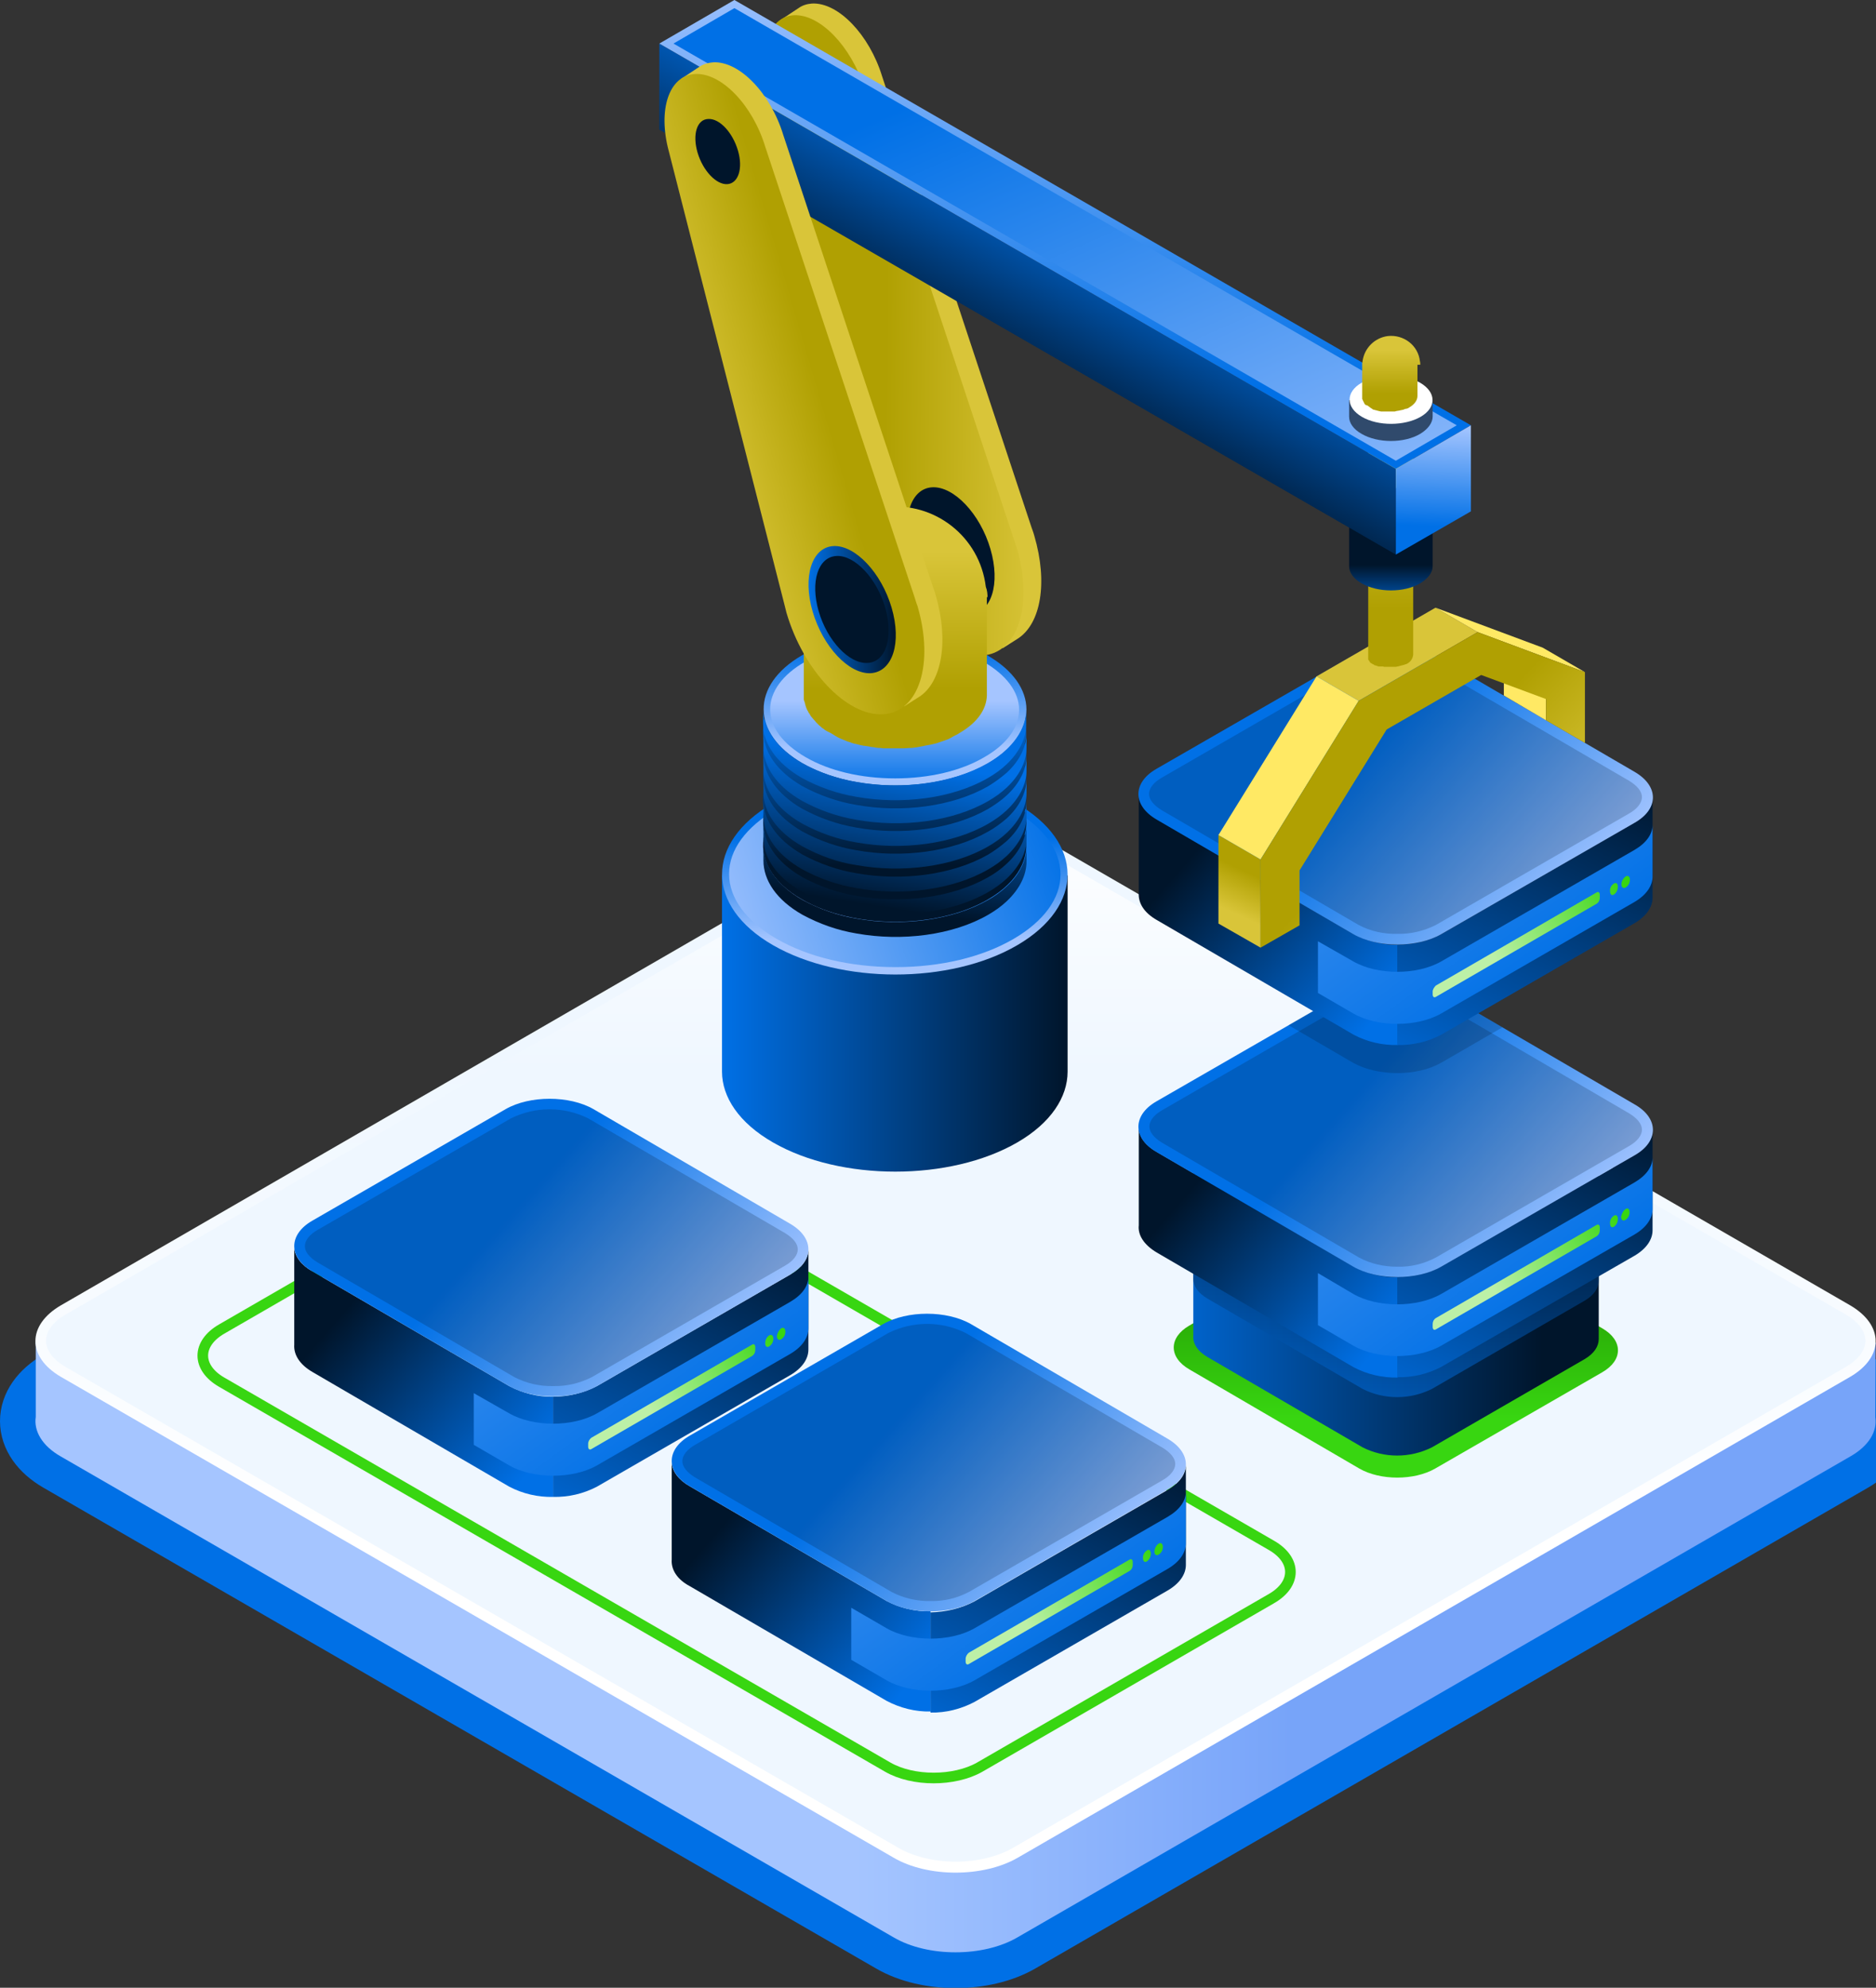 <?xml version="1.0" encoding="utf-8"?>
<!-- Generator: Adobe Illustrator 25.0.1, SVG Export Plug-In . SVG Version: 6.00 Build 0)  -->
<svg version="1.1" id="Layer_1" xmlns="http://www.w3.org/2000/svg" xmlns:xlink="http://www.w3.org/1999/xlink" x="0px" y="0px"
	 viewBox="0 0 529.8 561.3" style="enable-background:new 0 0 529.8 561.3;" xml:space="preserve">
<rect x="0" y="0" width="529.8" height="561.3" fill="#333333" stroke="none"/>
<style type="text/css">
	.st0{fill:url(#SVGID_1_);stroke:#0070E6;stroke-width:20;stroke-miterlimit:10;}
	.st1{fill:url(#SVGID_2_);}
	.st2{fill:url(#SVGID_3_);}
	.st3{fill:url(#SVGID_4_);}
	.st4{fill:none;stroke:#38D611;stroke-width:3;stroke-linecap:round;stroke-linejoin:round;}
	.st5{fill:url(#SVGID_5_);}
	.st6{fill:url(#SVGID_6_);}
	.st7{opacity:0.6;fill:url(#SVGID_7_);enable-background:new    ;}
	.st8{fill:url(#SVGID_8_);}
	.st9{fill:url(#SVGID_9_);}
	.st10{fill:url(#SVGID_10_);}
	.st11{opacity:0.2;fill:#00152B;enable-background:new    ;}
	.st12{fill:url(#SVGID_11_);}
	.st13{fill:url(#SVGID_12_);}
	.st14{fill:url(#SVGID_13_);}
	.st15{fill:url(#SVGID_14_);}
	.st16{fill:url(#SVGID_15_);}
	.st17{fill:url(#SVGID_16_);}
	.st18{fill:url(#SVGID_17_);}
	.st19{fill:url(#SVGID_18_);}
	.st20{fill:url(#SVGID_19_);}
	.st21{fill:url(#SVGID_20_);}
	.st22{fill:url(#SVGID_21_);}
	.st23{fill:#FFE964;}
	.st24{fill:#D9C539;}
	.st25{fill:url(#SVGID_22_);}
	.st26{fill:url(#SVGID_23_);}
	.st27{fill:url(#SVGID_24_);}
	.st28{fill:url(#SVGID_25_);}
	.st29{fill:url(#SVGID_26_);}
	.st30{fill:url(#SVGID_27_);}
	.st31{fill:#00152B;}
	.st32{fill:url(#SVGID_28_);}
	.st33{fill:url(#SVGID_29_);}
	.st34{fill:url(#SVGID_30_);}
	.st35{fill:url(#SVGID_31_);}
	.st36{fill:url(#SVGID_32_);}
	.st37{fill:url(#SVGID_33_);}
	.st38{fill:url(#SVGID_34_);}
	.st39{fill:url(#SVGID_35_);}
	.st40{fill:url(#SVGID_36_);}
	.st41{fill:url(#SVGID_37_);}
	.st42{fill:url(#SVGID_38_);}
	.st43{fill:url(#SVGID_39_);}
	.st44{fill:url(#SVGID_40_);}
	.st45{fill:url(#SVGID_41_);}
	.st46{fill:url(#SVGID_42_);}
	.st47{fill:url(#SVGID_43_);}
	.st48{fill:url(#SVGID_44_);}
	.st49{fill:url(#SVGID_45_);}
	.st50{fill:url(#SVGID_46_);}
	.st51{fill:#304A6C;}
	.st52{fill:#FFFFFF;}
	.st53{fill:url(#SVGID_47_);}
	.st54{fill:url(#SVGID_48_);}
	.st55{fill:url(#SVGID_49_);}
	.st56{fill:url(#SVGID_50_);}
	.st57{fill:url(#SVGID_51_);}
	.st58{fill:url(#SVGID_52_);}
	.st59{fill:url(#SVGID_53_);}
	.st60{fill:url(#SVGID_54_);}
	.st61{fill:url(#SVGID_55_);}
	.st62{fill:url(#SVGID_56_);}
	.st63{fill:url(#SVGID_57_);}
	.st64{fill:url(#SVGID_58_);}
	.st65{fill:url(#SVGID_59_);}
	.st66{fill:url(#SVGID_60_);}
	.st67{fill:url(#SVGID_61_);}
</style>
<g>
	<g id="Layer_1_1_">
		
			<linearGradient id="SVGID_1_" gradientUnits="userSpaceOnUse" x1="2809.686" y1="-434.56" x2="2809.686" y2="-568.74" gradientTransform="matrix(1 0 0 -1 -2539.78 -114.33)">
			<stop  offset="0" style="stop-color:#EFF7FF"/>
			<stop  offset="1" style="stop-color:#FFFFFF"/>
		</linearGradient>
		<path class="st0" d="M287.3,255.4c-9.6-5.5-25.3-5.5-35,0L17.2,391.2c-9.6,5.6-9.6,14.6,0,20.2l235.2,135.8c9.6,5.6,25.3,5.6,35,0
			l235.2-135.8c9.6-5.6,9.6-14.6,0-20.2L287.3,255.4z"/>
		
			<linearGradient id="SVGID_2_" gradientUnits="userSpaceOnUse" x1="2781.02" y1="-523.055" x2="2904.62" y2="-523.055" gradientTransform="matrix(1 0 0 -1 -2539.78 -114.33)">
			<stop  offset="0" style="stop-color:#A5C5FF"/>
			<stop  offset="1" style="stop-color:#77A4F9"/>
		</linearGradient>
		<path class="st1" d="M529.6,400.2L529.6,400.2l0.1-21.1h-54L287.3,270.3c-9.6-5.5-25.3-5.5-34.9,0L64,379H10.1v21.1
			c-0.6,4,1.8,8.2,7.1,11.2l235.2,135.8c9.6,5.6,25.3,5.6,34.9,0l235.2-135.8C527.8,408.3,530.2,404.2,529.6,400.2z"/>
		
			<linearGradient id="SVGID_3_" gradientUnits="userSpaceOnUse" x1="2809.656" y1="-411.91" x2="2809.656" y2="-546.08" gradientTransform="matrix(1 0 0 -1 -2539.78 -114.33)">
			<stop  offset="0" style="stop-color:#EFF7FF"/>
			<stop  offset="1" style="stop-color:#FFFFFF"/>
		</linearGradient>
		<path class="st2" d="M287.3,232.7c-9.6-5.5-25.3-5.5-35,0L17.2,368.6c-9.6,5.6-9.6,14.6,0,20.2l235.2,135.8c9.6,5.6,25.3,5.6,35,0
			l235.1-135.8c9.6-5.6,9.6-14.6,0-20.2L287.3,232.7z"/>
		
			<linearGradient id="SVGID_4_" gradientUnits="userSpaceOnUse" x1="2809.645" y1="-416.91" x2="2809.645" y2="-342.22" gradientTransform="matrix(1 0 0 -1 -2539.78 -114.33)">
			<stop  offset="0" style="stop-color:#EFF7FF"/>
			<stop  offset="1" style="stop-color:#FFFFFF"/>
		</linearGradient>
		<path class="st3" d="M269.9,525.7c-6,0-11.8-1.4-16-3.8L18.7,386.1c-3.7-2.1-5.7-4.8-5.7-7.5s2-5.4,5.7-7.5l235.2-135.8
			c4.1-2.4,10-3.8,16-3.8s11.8,1.4,16,3.8l235.2,135.8c3.7,2.1,5.7,4.8,5.7,7.5s-2,5.4-5.7,7.5L285.9,521.9
			C281.7,524.3,275.9,525.7,269.9,525.7z"/>
		<path class="st4" d="M171,327.7c-7.1-4.1-18.8-4.1-26,0l-82.4,47.6c-7.1,4.1-7.1,10.9,0,15L250.7,499c7.1,4.1,18.8,4.1,26,0
			l82.4-47.6c7.1-4.1,7.1-10.9,0-15L171,327.7z"/>
		
			<linearGradient id="SVGID_5_" gradientUnits="userSpaceOnUse" x1="2933.94" y1="-515.08" x2="2933.94" y2="-464.08" gradientTransform="matrix(1 0 0 -1 -2539.78 -114.33)">
			<stop  offset="0" style="stop-color:#38D611"/>
			<stop  offset="1" style="stop-color:#1F8E00"/>
		</linearGradient>
		<path class="st5" d="M383.1,347.1c5.9-3.4,15.5-3.4,21.4,0l48,28c5.9,3.4,5.9,9,0,12.4l-47.2,27.2c-5.9,3.4-15.5,3.4-21.4,0
			l-48-28c-5.9-3.4-5.9-9,0-12.4L383.1,347.1z"/>
		
			<linearGradient id="SVGID_6_" gradientUnits="userSpaceOnUse" x1="2859.26" y1="-463.998" x2="2975.36" y2="-463.998" gradientTransform="matrix(1 0 0 -1 -2539.78 -114.33)">
			<stop  offset="0" style="stop-color:#0070E6"/>
			<stop  offset="1" style="stop-color:#00152B"/>
		</linearGradient>
		<path class="st6" d="M451.4,321.9c0-2-1.3-4.1-4-5.7l-43.8-25.5c-5.4-3.1-14.2-3.1-19.5,0L341,315.6c-2.9,1.7-4.2,3.9-4,6.1v55.4
			c-0.2,2.2,1.1,4.4,4,6.1l43.8,25.5c6.1,3.1,13.4,3.1,19.6,0l43.1-24.9c2.7-1.6,4-3.6,4-5.7V321.9z"/>
		
			<linearGradient id="SVGID_7_" gradientUnits="userSpaceOnUse" x1="2933.96" y1="-514.34" x2="2933.96" y2="-449.25" gradientTransform="matrix(1 0 0 -1 -2539.78 -114.33)">
			<stop  offset="0" style="stop-color:#0070E6"/>
			<stop  offset="1" style="stop-color:#00152B"/>
		</linearGradient>
		<path class="st7" d="M451.4,343.5c0-2.1-1.3-4.1-4-5.7l-43.8-25.5c-5.4-3.1-14.2-3.1-19.5,0L341,337.2c-2.9,1.7-4.2,3.9-4,6.1
			v17.3c-0.2,2.2,1.1,4.4,4,6.1l43.8,25.5c6.1,3.1,13.4,3.1,19.6,0l43.1-24.9c2.7-1.6,4-3.6,4-5.7V343.5L451.4,343.5z"/>
		
			<linearGradient id="SVGID_8_" gradientUnits="userSpaceOnUse" x1="3845.799" y1="-495.872" x2="3898.009" y2="-450.342" gradientTransform="matrix(-1 0 0 -1 4234.19 -114.33)">
			<stop  offset="0" style="stop-color:#0070E6"/>
			<stop  offset="1" style="stop-color:#00152B"/>
		</linearGradient>
		<path class="st8" d="M321.6,346v-27.3c0.2,2.4,1.9,4.8,5.1,6.6l55.6,32.4c3.8,2,8.1,3.1,12.4,3V389c-4.3,0.1-8.6-0.9-12.4-2.9
			l-55.6-32.4C323,351.5,321.3,348.7,321.6,346z"/>
		
			<linearGradient id="SVGID_9_" gradientUnits="userSpaceOnUse" x1="3830.484" y1="-525.053" x2="3781.134" y2="-422.553" gradientTransform="matrix(-1 0 0 -1 4234.19 -114.33)">
			<stop  offset="0" style="stop-color:#0070E6"/>
			<stop  offset="1" style="stop-color:#00152B"/>
		</linearGradient>
		<path class="st9" d="M407,357.7l54.6-31.5c3.4-2,5.1-4.5,5.1-7.1l0,0v28.3c0,2.6-1.7,5.2-5.1,7.2L407,386c-3.8,2-8.1,3-12.4,2.9
			v-28.3C398.9,360.7,403.2,359.7,407,357.7z"/>
		
			<linearGradient id="SVGID_10_" gradientUnits="userSpaceOnUse" x1="3851.181" y1="-423.031" x2="3794.921" y2="-472.851" gradientTransform="matrix(-1 0 0 -1 4234.19 -114.33)">
			<stop  offset="0" style="stop-color:#0070E6"/>
			<stop  offset="1" style="stop-color:#A5C5FF"/>
		</linearGradient>
		<path class="st10" d="M381.3,279.5c6.8-3.9,18-3.9,24.8,0l55.6,32.4c6.8,3.9,6.8,10.4,0,14.3L407,357.7c-6.8,3.9-18,3.9-24.8,0
			l-55.6-32.4c-6.8-3.9-6.8-10.4,0-14.3L381.3,279.5z"/>
		<path class="st11" d="M394.6,357.7c3.8,0.1,7.5-0.8,10.9-2.6l54.6-31.5c2.3-1.3,3.6-3,3.6-4.6s-1.3-3.2-3.6-4.6L404.6,282
			c-6.9-3.4-14.9-3.4-21.8,0l-54.6,31.5c-2.3,1.3-3.6,3-3.6,4.6s1.3,3.2,3.6,4.6l55.6,32.4C387.1,356.9,390.9,357.7,394.6,357.7z"/>
		
			<linearGradient id="SVGID_11_" gradientUnits="userSpaceOnUse" x1="3797.046" y1="-487.279" x2="3915.436" y2="-322.619" gradientTransform="matrix(-1 0 0 -1 4232.65 -114.33)">
			<stop  offset="0" style="stop-color:#0070E6"/>
			<stop  offset="1" style="stop-color:#A5C5FF"/>
		</linearGradient>
		<path class="st12" d="M382.2,365.4c6.8,3.9,18,3.9,24.8,0l54.6-31.5c3.4-2,5.1-4.5,5.1-7.1l0,0v14.6c0,2.6-1.7,5.2-5.1,7.2
			L407,380c-6.8,3.9-18,3.9-24.8,0l-10-5.8v-14.7L382.2,365.4z"/>
		
			<linearGradient id="SVGID_12_" gradientUnits="userSpaceOnUse" x1="3775.194" y1="-456.903" x2="3810.744" y2="-478.853" gradientTransform="matrix(-1 0 0 -1 4232.65 -114.33)">
			<stop  offset="0" style="stop-color:#38D611"/>
			<stop  offset="1" style="stop-color:#BCF0A7"/>
		</linearGradient>
		<path class="st13" d="M405.5,372.2l45.4-26.3c0.5-0.3,0.9,0,0.9,0.7v0.8c0,0.7-0.3,1.3-0.9,1.7l-45.4,26.3c-0.5,0.3-0.9,0-0.9-0.7
			v-0.8C404.6,373.2,404.9,372.6,405.5,372.2z"/>
		
			<linearGradient id="SVGID_13_" gradientUnits="userSpaceOnUse" x1="3774.65" y1="-457.8" x2="3810.16" y2="-479.73" gradientTransform="matrix(-1 0 0 -1 4232.65 -114.33)">
			<stop  offset="0" style="stop-color:#38D611"/>
			<stop  offset="1" style="stop-color:#BCF0A7"/>
		</linearGradient>
		<path class="st14" d="M455.8,343.3c0.6-0.4,1.1,0,1.1,0.9c0,0.9-0.4,1.7-1.1,2.2c-0.6,0.4-1.1,0-1.1-0.9
			C454.6,344.7,455,343.8,455.8,343.3z"/>
		
			<linearGradient id="SVGID_14_" gradientUnits="userSpaceOnUse" x1="3774.591" y1="-457.899" x2="3810.14" y2="-479.849" gradientTransform="matrix(-1 0 0 -1 4232.65 -114.33)">
			<stop  offset="0" style="stop-color:#38D611"/>
			<stop  offset="1" style="stop-color:#BCF0A7"/>
		</linearGradient>
		<path class="st15" d="M459.1,341.4c0.6-0.4,1.1,0,1.1,0.9c0,0.9-0.4,1.7-1.2,2.2c-0.6,0.4-1.2,0-1.2-0.9
			C458,342.7,458.4,341.9,459.1,341.4z"/>
		<path class="st11" d="M407,300.1l17.3-10l-18.3-10.6c-6.8-3.9-18-3.9-24.8,0l-17.3,10l18.2,10.6C389.1,304,400.2,304,407,300.1z"
			/>
		
			<linearGradient id="SVGID_15_" gradientUnits="userSpaceOnUse" x1="3845.783" y1="-401.994" x2="3897.983" y2="-356.464" gradientTransform="matrix(-1 0 0 -1 4234.19 -114.33)">
			<stop  offset="0" style="stop-color:#0070E6"/>
			<stop  offset="1" style="stop-color:#00152B"/>
		</linearGradient>
		<path class="st16" d="M321.6,252.1v-27.3c0.2,2.4,1.9,4.8,5.1,6.6l55.6,32.4c3.8,2,8.1,3,12.4,3v28.3c-4.3,0.1-8.6-0.9-12.4-2.9
			l-55.6-32.4C323,257.7,321.4,254.9,321.6,252.1z"/>
		
			<linearGradient id="SVGID_16_" gradientUnits="userSpaceOnUse" x1="3830.483" y1="-431.194" x2="3781.133" y2="-328.684" gradientTransform="matrix(-1 0 0 -1 4234.19 -114.33)">
			<stop  offset="0" style="stop-color:#0070E6"/>
			<stop  offset="1" style="stop-color:#00152B"/>
		</linearGradient>
		<path class="st17" d="M407,263.8l54.6-31.5c3.4-2,5.1-4.5,5.1-7.1l0,0v28.3c0,2.6-1.7,5.2-5.1,7.2L407,292.2
			c-3.8,2-8.1,3-12.4,2.9v-28.4C399,266.8,403.2,265.8,407,263.8z"/>
		
			<linearGradient id="SVGID_17_" gradientUnits="userSpaceOnUse" x1="3851.178" y1="-329.158" x2="3794.918" y2="-378.988" gradientTransform="matrix(-1 0 0 -1 4234.19 -114.33)">
			<stop  offset="0" style="stop-color:#0070E6"/>
			<stop  offset="1" style="stop-color:#A5C5FF"/>
		</linearGradient>
		<path class="st18" d="M381.3,185.6c6.8-3.9,18-3.9,24.8,0l55.6,32.4c6.8,4,6.8,10.4,0,14.3L407,263.8c-6.8,3.9-18,3.9-24.8,0
			l-55.6-32.4c-6.8-4-6.8-10.4,0-14.3L381.3,185.6z"/>
		<path class="st11" d="M394.6,263.7c3.8,0.1,7.5-0.8,10.9-2.5l54.6-31.5c2.3-1.3,3.6-3,3.6-4.6s-1.3-3.2-3.6-4.6l-55.6-32.4
			c-6.9-3.4-14.9-3.4-21.8,0l-54.6,31.5c-2.3,1.3-3.6,3-3.6,4.6s1.3,3.2,3.6,4.6l55.6,32.4C387.1,263,390.9,263.8,394.6,263.7z"/>
		
			<linearGradient id="SVGID_18_" gradientUnits="userSpaceOnUse" x1="3797.046" y1="-393.409" x2="3915.416" y2="-228.759" gradientTransform="matrix(-1 0 0 -1 4232.65 -114.33)">
			<stop  offset="0" style="stop-color:#0070E6"/>
			<stop  offset="1" style="stop-color:#A5C5FF"/>
		</linearGradient>
		<path class="st19" d="M382.2,271.5c6.8,3.9,18,3.9,24.8,0l54.6-31.5c3.4-2,5.1-4.5,5.1-7.1l0,0v14.6c0,2.6-1.7,5.2-5.1,7.2
			L407,286.2c-6.8,3.9-18,3.9-24.8,0l-10-5.8v-14.6L382.2,271.5z"/>
		
			<linearGradient id="SVGID_19_" gradientUnits="userSpaceOnUse" x1="3775.189" y1="-363.051" x2="3810.739" y2="-384.991" gradientTransform="matrix(-1 0 0 -1 4232.65 -114.33)">
			<stop  offset="0" style="stop-color:#38D611"/>
			<stop  offset="1" style="stop-color:#BCF0A7"/>
		</linearGradient>
		<path class="st20" d="M405.5,278.3l45.4-26.3c0.5-0.3,0.9,0,0.9,0.7v0.8c0,0.7-0.3,1.3-0.9,1.7l-45.4,26.3c-0.5,0.3-0.9,0-0.9-0.7
			v-0.8C404.6,279.4,405,278.8,405.5,278.3z"/>
		
			<linearGradient id="SVGID_20_" gradientUnits="userSpaceOnUse" x1="3774.65" y1="-363.93" x2="3810.18" y2="-385.88" gradientTransform="matrix(-1 0 0 -1 4232.65 -114.33)">
			<stop  offset="0" style="stop-color:#38D611"/>
			<stop  offset="1" style="stop-color:#BCF0A7"/>
		</linearGradient>
		<path class="st21" d="M455.8,249.5c0.6-0.4,1.1,0,1.1,0.9c0,0.9-0.4,1.7-1.1,2.2c-0.6,0.4-1.1,0-1.1-0.9
			C454.6,250.8,455,250,455.8,249.5z"/>
		
			<linearGradient id="SVGID_21_" gradientUnits="userSpaceOnUse" x1="3774.582" y1="-364.027" x2="3810.132" y2="-385.977" gradientTransform="matrix(-1 0 0 -1 4232.65 -114.33)">
			<stop  offset="0" style="stop-color:#38D611"/>
			<stop  offset="1" style="stop-color:#BCF0A7"/>
		</linearGradient>
		<path class="st22" d="M459.1,247.5c0.6-0.4,1.2,0,1.2,0.9c0,0.9-0.4,1.7-1.2,2.2c-0.6,0.4-1.2,0-1.2-0.9
			C457.9,248.9,458.4,248,459.1,247.5z"/>
		<polygon class="st23" points="436.6,203.4 436.6,196.1 424.7,189.3 424.7,196.4 		"/>
		<polygon class="st24" points="405.4,171.6 371.8,191 383.7,197.9 417.3,178.5 		"/>
		
			<linearGradient id="SVGID_22_" gradientUnits="userSpaceOnUse" x1="347.425" y1="58.472" x2="352.485" y2="69.472" gradientTransform="matrix(1 0 0 -1 0 315.86)">
			<stop  offset="0" style="stop-color:#D9C539"/>
			<stop  offset="1" style="stop-color:#B0A002"/>
		</linearGradient>
		<polygon class="st25" points="344.1,235.8 356,242.7 356,267.6 344.1,260.8 		"/>
		<polygon class="st23" points="371.8,191 383.7,197.9 356,242.7 344.1,235.8 		"/>
		<polygon class="st23" points="417.3,178.5 447.6,189.8 435.7,182.9 405.4,171.6 		"/>
		
			<linearGradient id="SVGID_23_" gradientUnits="userSpaceOnUse" x1="427.079" y1="62.959" x2="397.609" y2="91.109" gradientTransform="matrix(1 0 0 -1 0 315.86)">
			<stop  offset="0" style="stop-color:#D9C539"/>
			<stop  offset="1" style="stop-color:#B0A002"/>
		</linearGradient>
		<polygon class="st26" points="436.6,197.4 436.6,203.4 447.6,209.8 447.6,189.8 417.3,178.5 383.7,197.9 356,242.7 356,267.6 
			367,261.3 367,245.8 391.6,206 418.3,190.6 		"/>
		
			<linearGradient id="SVGID_24_" gradientUnits="userSpaceOnUse" x1="2743.7" y1="-403.39" x2="2841.28" y2="-403.39" gradientTransform="matrix(1 0 0 -1 -2539.78 -114.33)">
			<stop  offset="0" style="stop-color:#0070E6"/>
			<stop  offset="1" style="stop-color:#00152B"/>
		</linearGradient>
		<path class="st27" d="M301.5,247.2h-97.6v55.4c0,7.2,4.8,14.5,14.4,20c19.1,11,50,11,69,0c9.5-5.5,14.2-12.8,14.2-20l0,0
			L301.5,247.2z"/>
		
			<linearGradient id="SVGID_25_" gradientUnits="userSpaceOnUse" x1="2932.519" y1="-246.35" x2="2932.739" y2="-286.08" gradientTransform="matrix(1 0 0 -1 -2539.78 -114.33)">
			<stop  offset="0" style="stop-color:#D9C539"/>
			<stop  offset="1" style="stop-color:#B0A002"/>
		</linearGradient>
		<path class="st28" d="M399.4,125.5c0-0.3,0-0.6-0.1-0.8c-0.4-3.6-3.7-6.1-7.2-5.6c-2.9,0.4-5.3,2.7-5.6,5.6
			c-0.1,0.2-0.1,0.5-0.1,0.7l0,0v60.2c0,0,0,0,0,0.1c0,0,0,0.1,0,0.1c0,0,0,0,0,0.1c0,0,0,0.1,0,0.1c0,0,0,0.1,0,0.1v0.1l0,0
			l0.1,0.2l0,0l0.1,0.1l0,0l0.1,0.2l0,0l0.1,0.1l0,0l0.1,0.2l0,0l0.1,0.1l0,0l0,0l0.1,0.1l0,0l0.2,0.1l0,0l0.1,0.1h0.1l0.1,0.1l0,0
			l0.2,0.1c0,0,0,0,0.1,0l0.1,0.1l0.1,0.1l0.3,0.1h0.1l0.2,0.1h0.1c0.1,0,0.1,0.1,0.2,0.1c0,0,0.1,0,0.1,0l0.2,0.1h0.1h0.2l0.1,0
			h0.2h0.1h0.2h0.1l0.3,0l0,0l0.3,0.1h0.1h0.2h0.1h0.2h0.1h0.2h1.5c0.1,0,0.3,0,0.4,0h0.1h0.4l0,0l0.4-0.1h0.1l0.4-0.1l0,0l0.3-0.1
			h0.1l0.3-0.1h0.1c0.1,0,0.2-0.1,0.3-0.1h0.1c0.1,0,0.2-0.1,0.3-0.1l0,0l0,0l0.2-0.1h0.1l0.3-0.1c1.1-0.5,1.8-1.5,1.9-2.7v-59.3
			H399.4z"/>
		
			<linearGradient id="SVGID_26_" gradientUnits="userSpaceOnUse" x1="2932.595" y1="-287.9" x2="2932.595" y2="-273.89" gradientTransform="matrix(1 0 0 -1 -2539.78 -114.33)">
			<stop  offset="0" style="stop-color:#0070E6"/>
			<stop  offset="1" style="stop-color:#00152B"/>
		</linearGradient>
		<path class="st29" d="M404.6,159.9L404.6,159.9v-22.1H381v22.1l0,0c0,1.7,1.2,3.5,3.5,4.8c4.6,2.7,12.1,2.7,16.6,0
			C403.4,163.3,404.6,161.6,404.6,159.9L404.6,159.9L404.6,159.9z"/>
		<path class="st24" d="M292.1,151.3c-0.2-0.8-0.8-2.4-0.8-2.4L249.1,21.5l0,0C245.5,9.8,236.7,0.6,229.3,1
			c-1.4,0.1-2.7,0.5-3.8,1.3l0,0l-5.3,3.5l2.1,0.4c-1.9,4-2.1,10.1-0.3,16.7l0,0l32.5,127.9l0,0c0.2,0.8,0.4,1.6,0.6,2.4
			c4.8,16.4,17,29.2,27.2,28.7c0.5,0,0.9-0.1,1.4-0.2l-0.6,1.4l4.4-2.8l0,0l0,0C293.9,176.1,296,164.6,292.1,151.3z M238.4,32
			c-3.2,0.2-6.9-3.8-8.4-8.9s-0.1-9.3,3-9.5s6.9,3.8,8.4,8.9S241.6,31.8,238.4,32z M278.1,167.3c-5.2,0.3-11.4-6.3-13.8-14.6
			s-0.2-15.3,5-15.6s11.4,6.3,13.8,14.6S283.3,167.1,278.1,167.3L278.1,167.3z"/>
		
			<linearGradient id="SVGID_27_" gradientUnits="userSpaceOnUse" x1="2833.88" y1="-209.577" x2="2789.97" y2="-209.107" gradientTransform="matrix(1 0 0 -1 -2539.78 -114.33)">
			<stop  offset="0" style="stop-color:#D9C539"/>
			<stop  offset="1" style="stop-color:#B0A002"/>
		</linearGradient>
		<path class="st30" d="M286.3,152.2L244.1,24.9l0,0C240.4,13.1,231.6,4,224.3,4.3s-10.6,10.1-7.4,21.9l0,0l32.6,127.8l0,0
			c0.2,0.8,0.4,1.6,0.6,2.4c4.8,16.4,17,29.2,27.2,28.7s14.6-14.2,9.8-30.6C286.8,153.8,286.3,152.2,286.3,152.2z"/>
		<path class="st31" d="M227.9,17c3.2-0.2,6.9,3.8,8.4,8.9s0.1,9.3-3,9.5s-6.9-3.8-8.4-8.9S224.8,17.1,227.9,17z"/>
		<path class="st31" d="M273.8,173.5c-6.2,0.3-13.5-7.5-16.4-17.4s-0.2-18.2,5.9-18.5s13.5,7.5,16.4,17.4S280,173.2,273.8,173.5z"/>
		<path class="st31" d="M273,170.7c-5.2,0.3-11.4-6.3-13.8-14.6s-0.2-15.3,5-15.6s11.4,6.3,13.8,14.6S278.2,170.4,273,170.7z"/>
		
			<linearGradient id="SVGID_28_" gradientUnits="userSpaceOnUse" x1="2792.476" y1="-350.98" x2="2792.476" y2="-379.8" gradientTransform="matrix(1 0 0 -1 -2539.78 -114.33)">
			<stop  offset="0" style="stop-color:#0070E6"/>
			<stop  offset="1" style="stop-color:#A5C5FF"/>
		</linearGradient>
		<path class="st32" d="M287.1,226.9c19.1,11,19.2,28.9,0.2,40s-49.9,11-69,0s-19.2-28.9-0.2-40S268,215.8,287.1,226.9z"/>
		
			<linearGradient id="SVGID_29_" gradientUnits="userSpaceOnUse" x1="2839.631" y1="-346.175" x2="2737.191" y2="-378.835" gradientTransform="matrix(1 0 0 -1 -2539.78 -114.33)">
			<stop  offset="0" style="stop-color:#0070E6"/>
			<stop  offset="1" style="stop-color:#A5C5FF"/>
		</linearGradient>
		<path class="st33" d="M252.9,273.1c-12.7,0-24.6-2.8-33.6-8c-8.6-5-13.4-11.5-13.4-18.3s4.7-13.2,13.2-18.2c8.9-5.2,20.8-8,33.4-8
			s24.6,2.8,33.6,8c8.6,5,13.4,11.5,13.4,18.3s-4.7,13.2-13.2,18.2C277.4,270.3,265.6,273.1,252.9,273.1z"/>
		
			<linearGradient id="SVGID_30_" gradientUnits="userSpaceOnUse" x1="2792.492" y1="-313.86" x2="2792.492" y2="-358.74" gradientTransform="matrix(1 0 0 -1 -2539.78 -114.33)">
			<stop  offset="0" style="stop-color:#0070E6"/>
			<stop  offset="1" style="stop-color:#00152B"/>
		</linearGradient>
		<path class="st34" d="M289.4,210c1.7-6.5-1.8-13.5-10.6-18.5c-14.6-8.4-38.1-8.4-52.5,0c-8.6,5-12.1,11.9-10.4,18.4
			c-0.5,2.1-0.5,4.3,0,6.4c-0.5,2.1-0.5,4.3,0,6.4c-0.6,2.1-0.6,4.3,0,6.4c-0.5,2.1-0.5,4.3,0,6.4c-1.7,6.5,1.8,13.5,10.6,18.5
			c14.6,8.4,38.1,8.4,52.5,0c8.6-5,12.1-11.9,10.4-18.4c0.6-2.1,0.6-4.3,0-6.4c0.6-2.1,0.6-4.3,0-6.4c0.6-2.1,0.6-4.3,0-6.4
			C290,214.4,290,212.1,289.4,210z"/>
		
			<linearGradient id="SVGID_31_" gradientUnits="userSpaceOnUse" x1="2792.494" y1="-297.23" x2="2792.494" y2="-325.55" gradientTransform="matrix(1 0 0 -1 -2539.78 -114.33)">
			<stop  offset="0" style="stop-color:#0070E6"/>
			<stop  offset="1" style="stop-color:#A5C5FF"/>
		</linearGradient>
		<path class="st35" d="M278.9,185.1c14.6,8.4,14.6,22,0.2,30.4s-38,8.4-52.5,0s-14.6-22-0.2-30.4S264.3,176.7,278.9,185.1z"/>
		
			<linearGradient id="SVGID_32_" gradientUnits="userSpaceOnUse" x1="2792.475" y1="-336.78" x2="2792.475" y2="-312.21" gradientTransform="matrix(1 0 0 -1 -2539.78 -114.33)">
			<stop  offset="0" style="stop-color:#0070E6"/>
			<stop  offset="1" style="stop-color:#A5C5FF"/>
		</linearGradient>
		<path class="st36" d="M252.8,219.8c-9.6,0-18.6-2.1-25.3-6c-6.4-3.7-10-8.5-10-13.5s3.5-9.8,9.8-13.4c6.7-3.9,15.7-6,25.2-6
			s18.6,2.1,25.3,6c6.4,3.7,10,8.5,10,13.5s-3.5,9.8-9.8,13.4C271.4,217.7,262.4,219.8,252.8,219.8z"/>
		
			<linearGradient id="SVGID_33_" gradientUnits="userSpaceOnUse" x1="2792.61" y1="-270.18" x2="2792.82" y2="-308.86" gradientTransform="matrix(1 0 0 -1 -2539.78 -114.33)">
			<stop  offset="0" style="stop-color:#D9C539"/>
			<stop  offset="1" style="stop-color:#B0A002"/>
		</linearGradient>
		<path class="st37" d="M278.9,168.9c0-1.1-0.1-2.2-0.5-3.2c-1.7-14.1-14.4-24.1-28.5-22.5c-11.8,1.4-21.1,10.7-22.5,22.5
			c-0.3,0.9-0.4,1.8-0.4,2.8l0,0v27.9c0,0.2,0,0.5,0,0.7s0,0.2,0,0.3s0,0.3,0.1,0.5s0,0.2,0.1,0.3s0.1,0.3,0.1,0.4s0.1,0.2,0.1,0.3
			c0,0.1,0.1,0.3,0.1,0.4l0,0c0.1,0.2,0.1,0.4,0.2,0.6c0,0.1,0.1,0.1,0.1,0.2c0.1,0.2,0.1,0.3,0.2,0.5l0.1,0.1
			c0.1,0.2,0.2,0.4,0.3,0.6l0.1,0.1c0.1,0.2,0.2,0.3,0.3,0.5l0.1,0.2c0.1,0.2,0.3,0.4,0.5,0.6l0,0c0.1,0.2,0.3,0.3,0.4,0.5l0.1,0.1
			l0.2,0.2c0.1,0.2,0.3,0.3,0.4,0.5l0.1,0.1c0.2,0.2,0.4,0.4,0.6,0.6c0,0,0.1,0.1,0.1,0.1l0.6,0.5l0.2,0.2l0.6,0.4l0.1,0.1
			c0.2,0.2,0.5,0.3,0.8,0.5l0.2,0.1l0.4,0.2l0.4,0.2c0.3,0.2,0.7,0.4,1,0.6c0.1,0.1,0.2,0.1,0.3,0.2l0.7,0.4l0.4,0.2l0.7,0.3
			l0.5,0.2l0.7,0.3l0.5,0.2l0.7,0.2l0.5,0.2l0.7,0.2l0.5,0.1l0.8,0.2l0.4,0.1l1,0.2h0.2l1.3,0.2l0.4,0.1l0.9,0.1l0.5,0.1l0.8,0.1
			h0.5l0.8,0.1h0.5l0.8,0h0.6h0.8h1.4h0.5h1h0.3c0.6,0,1.1-0.1,1.7-0.1h0.4c0.5-0.1,1.1-0.1,1.6-0.2l0,0c0.5-0.1,1.1-0.2,1.6-0.3
			l0.4-0.1c0.5-0.1,1.1-0.2,1.6-0.3l0,0h0.1l1.3-0.3l0.4-0.1l1.2-0.4l0.3-0.1l1.4-0.5l0.3-0.1c0.4-0.2,0.7-0.3,1-0.5l0.2-0.1
			l0.1-0.1l0.8-0.4c0.1-0.1,0.2-0.1,0.4-0.2c0.4-0.2,0.7-0.4,1-0.6c5-2.9,7.5-6.7,7.6-10.5v-27.9
			C278.9,168.7,278.9,168.8,278.9,168.9z"/>
		
			<linearGradient id="SVGID_34_" gradientUnits="userSpaceOnUse" x1="2796.628" y1="-329.468" x2="2790.138" y2="-370.648" gradientTransform="matrix(1 0 0 -1 -2539.78 -114.33)">
			<stop  offset="0" style="stop-color:#0070E6"/>
			<stop  offset="1" style="stop-color:#00152B"/>
		</linearGradient>
		<path class="st38" d="M279.1,254.1c-10.1,5.8-24.5,7.6-37.2,5.3c-5.4-0.9-10.5-2.7-15.3-5.3c-7.3-4.2-11-9.8-11-15.3v4.2
			c0,5.5,3.6,11.1,11,15.3c4.8,2.6,9.9,4.4,15.3,5.3c12.8,2.3,27.2,0.5,37.2-5.3c1.9-1.1,3.6-2.3,5.2-3.8c3.7-3.5,5.6-7.4,5.6-11.3
			V239c0,3.9-1.9,7.9-5.6,11.3C282.7,251.8,280.9,253.1,279.1,254.1z"/>
		
			<linearGradient id="SVGID_35_" gradientUnits="userSpaceOnUse" x1="2795.644" y1="-329.309" x2="2789.154" y2="-370.489" gradientTransform="matrix(1 0 0 -1 -2539.78 -114.33)">
			<stop  offset="0" style="stop-color:#0070E6"/>
			<stop  offset="1" style="stop-color:#00152B"/>
		</linearGradient>
		<path class="st39" d="M279.1,247.7c-10.1,5.8-24.5,7.6-37.2,5.3c-5.4-0.9-10.5-2.7-15.3-5.3c-7.3-4.2-11-9.8-11-15.3v4.2
			c0,5.5,3.6,11.1,11,15.3c4.8,2.6,9.9,4.4,15.3,5.3c12.8,2.3,27.2,0.5,37.2-5.3c1.9-1.1,3.6-2.3,5.2-3.8c3.7-3.5,5.6-7.4,5.6-11.3
			v-4.2c0,3.9-1.9,7.9-5.6,11.3C282.7,245.4,280.9,246.7,279.1,247.7z"/>
		
			<linearGradient id="SVGID_36_" gradientUnits="userSpaceOnUse" x1="2794.649" y1="-329.158" x2="2788.159" y2="-370.328" gradientTransform="matrix(1 0 0 -1 -2539.78 -114.33)">
			<stop  offset="0" style="stop-color:#0070E6"/>
			<stop  offset="1" style="stop-color:#00152B"/>
		</linearGradient>
		<path class="st40" d="M279.1,241.3c-10.1,5.8-24.5,7.6-37.2,5.3c-5.4-0.9-10.5-2.7-15.3-5.3c-7.3-4.2-11-9.8-11-15.3v4.2
			c0,5.5,3.6,11.1,11,15.3c4.8,2.6,9.9,4.4,15.3,5.3c12.8,2.3,27.2,0.5,37.2-5.3c1.9-1.1,3.6-2.3,5.2-3.8c3.7-3.5,5.6-7.4,5.6-11.3
			v-4.2c0,3.9-1.9,7.9-5.6,11.3C282.7,238.9,280.9,240.2,279.1,241.3z"/>
		
			<linearGradient id="SVGID_37_" gradientUnits="userSpaceOnUse" x1="2793.659" y1="-328.998" x2="2787.169" y2="-370.178" gradientTransform="matrix(1 0 0 -1 -2539.78 -114.33)">
			<stop  offset="0" style="stop-color:#0070E6"/>
			<stop  offset="1" style="stop-color:#00152B"/>
		</linearGradient>
		<path class="st41" d="M279.1,234.8c-10.1,5.8-24.5,7.6-37.2,5.3c-5.4-0.9-10.5-2.7-15.3-5.3c-7.3-4.2-11-9.8-11-15.3v4.2
			c0,5.5,3.6,11.1,11,15.3c4.8,2.6,9.9,4.5,15.3,5.3c12.8,2.3,27.2,0.5,37.2-5.3c1.9-1.1,3.6-2.3,5.2-3.8c3.7-3.5,5.6-7.4,5.6-11.3
			v-4.1c0,3.9-1.9,7.9-5.6,11.3C282.7,232.5,280.9,233.8,279.1,234.8z"/>
		
			<linearGradient id="SVGID_38_" gradientUnits="userSpaceOnUse" x1="2792.67" y1="-328.839" x2="2786.18" y2="-370.019" gradientTransform="matrix(1 0 0 -1 -2539.78 -114.33)">
			<stop  offset="0" style="stop-color:#0070E6"/>
			<stop  offset="1" style="stop-color:#00152B"/>
		</linearGradient>
		<path class="st42" d="M279.1,228.4c-10.1,5.8-24.5,7.6-37.2,5.3c-5.4-0.9-10.5-2.7-15.3-5.3c-7.3-4.2-11-9.8-11-15.3v4.2
			c0,5.5,3.6,11.1,11,15.3c4.8,2.6,9.9,4.4,15.3,5.3c12.8,2.3,27.2,0.5,37.2-5.3c1.9-1.1,3.6-2.3,5.2-3.8c3.7-3.5,5.6-7.4,5.6-11.3
			v-4.2c0,3.9-1.9,7.9-5.6,11.3C282.7,226.1,280.9,227.3,279.1,228.4z"/>
		
			<linearGradient id="SVGID_39_" gradientUnits="userSpaceOnUse" x1="2791.68" y1="-328.688" x2="2785.19" y2="-369.858" gradientTransform="matrix(1 0 0 -1 -2539.78 -114.33)">
			<stop  offset="0" style="stop-color:#0070E6"/>
			<stop  offset="1" style="stop-color:#00152B"/>
		</linearGradient>
		<path class="st43" d="M279.1,222c-10.1,5.8-24.5,7.6-37.2,5.3c-5.4-0.9-10.5-2.7-15.3-5.3c-7.3-4.2-11-9.8-11-15.3v4.2
			c0,5.5,3.6,11.1,11,15.3c4.8,2.6,9.9,4.4,15.3,5.3c12.8,2.3,27.2,0.5,37.2-5.3c1.9-1.1,3.6-2.3,5.2-3.8c3.7-3.5,5.6-7.4,5.6-11.3
			v-4.2c0,3.9-1.9,7.9-5.6,11.3C282.7,219.6,280.9,220.9,279.1,222z"/>
		
			<linearGradient id="SVGID_40_" gradientUnits="userSpaceOnUse" x1="2790.688" y1="-328.528" x2="2784.198" y2="-369.708" gradientTransform="matrix(1 0 0 -1 -2539.78 -114.33)">
			<stop  offset="0" style="stop-color:#0070E6"/>
			<stop  offset="1" style="stop-color:#00152B"/>
		</linearGradient>
		<path class="st44" d="M226.5,219.7c4.8,2.6,9.9,4.4,15.3,5.3c12.8,2.3,27.2,0.5,37.2-5.3c1.9-1.1,3.6-2.3,5.2-3.8
			c3.7-3.5,5.6-7.4,5.6-11.3v-4.2c0,3.9-1.9,7.8-5.6,11.3c-1.6,1.5-3.3,2.7-5.2,3.8c-10.1,5.8-24.5,7.6-37.2,5.3
			c-5.4-0.9-10.5-2.7-15.3-5.3c-7.3-4.2-11-9.8-11-15.3v4.2C215.5,209.9,219.2,215.5,226.5,219.7z"/>
		
			<linearGradient id="SVGID_41_" gradientUnits="userSpaceOnUse" x1="305.082" y1="259.459" x2="277.712" y2="207.959" gradientTransform="matrix(1 0 0 -1 0 315.86)">
			<stop  offset="0" style="stop-color:#0070E6"/>
			<stop  offset="1" style="stop-color:#00152B"/>
		</linearGradient>
		<polygon class="st45" points="186.2,12.3 186.2,36.6 394.2,156.6 394.2,132.4 		"/>
		
			<linearGradient id="SVGID_42_" gradientUnits="userSpaceOnUse" x1="300.805" y1="206.25" x2="300.805" y2="325.37" gradientTransform="matrix(1 0 0 -1 0 315.86)">
			<stop  offset="0" style="stop-color:#0070E6"/>
			<stop  offset="1" style="stop-color:#A5C5FF"/>
		</linearGradient>
		<polygon class="st46" points="207.4,0 186.2,12.3 394.2,132.4 415.4,120.1 		"/>
		
			<linearGradient id="SVGID_43_" gradientUnits="userSpaceOnUse" x1="280.53" y1="296.44" x2="354.4" y2="126.06" gradientTransform="matrix(1 0 0 -1 0 315.86)">
			<stop  offset="0" style="stop-color:#0070E6"/>
			<stop  offset="1" style="stop-color:#A5C5FF"/>
		</linearGradient>
		<polygon class="st47" points="190.2,12.3 207.4,2.3 411.4,120.1 394.2,130.1 		"/>
		
			<linearGradient id="SVGID_44_" gradientUnits="userSpaceOnUse" x1="404.378" y1="167.29" x2="405.558" y2="195.84" gradientTransform="matrix(1 0 0 -1 0 315.86)">
			<stop  offset="0" style="stop-color:#0070E6"/>
			<stop  offset="1" style="stop-color:#A5C5FF"/>
		</linearGradient>
		<polygon class="st48" points="394.2,156.6 394.2,132.4 415.4,120.1 415.4,144.4 		"/>
		<path class="st24" d="M264.2,167.9c-0.2-0.8-0.8-2.4-0.8-2.4L221.2,38.1l0,0c-3.6-11.8-12.4-20.9-19.8-20.5
			c-1.4,0.1-2.7,0.5-3.8,1.2l0,0l-5.3,3.5l2.1,0.4c-1.9,4-2.1,10.1-0.3,16.7l0,0l32.6,127.8l0,0c0.2,0.8,0.4,1.6,0.6,2.4
			c4.8,16.4,17,29.2,27.2,28.7c0.5,0,0.9-0.1,1.4-0.2l-0.6,1.4l4.4-2.8l0,0l0,0C265.9,192.6,268.1,181.1,264.2,167.9z M210.4,48.5
			c-3.1,0.2-6.9-3.8-8.4-8.9s-0.1-9.3,3-9.5s6.9,3.8,8.4,8.9S213.6,48.4,210.4,48.5z M250.1,183.9c-5.2,0.3-11.4-6.3-13.8-14.6
			s-0.2-15.3,5-15.6s11.4,6.3,13.8,14.6S255.3,183.6,250.1,183.9z"/>
		
			<linearGradient id="SVGID_45_" gradientUnits="userSpaceOnUse" x1="3004.947" y1="-343.824" x2="3052.097" y2="-343.824" gradientTransform="matrix(0.78 -4.000000e-02 -0.37 -1.26 -2276.386 -200.278)">
			<stop  offset="0" style="stop-color:#D9C539"/>
			<stop  offset="1" style="stop-color:#B0A002"/>
		</linearGradient>
		<path class="st49" d="M258.3,168.7L216.1,41.4l0,0c-3.6-11.8-12.4-20.9-19.8-20.5s-10.6,10.1-7.4,21.9l0,0l32.6,127.8l0,0
			c0.2,0.8,0.4,1.6,0.6,2.4c4.8,16.4,17,29.2,27.2,28.7s14.6-14.2,9.8-30.6C258.8,170.4,258.3,168.7,258.3,168.7z"/>
		<path class="st31" d="M200,33.6c3.2-0.2,6.9,3.8,8.4,8.9s0.1,9.3-3,9.5s-6.9-3.8-8.4-8.9S196.8,33.7,200,33.6z"/>
		
			<linearGradient id="SVGID_46_" gradientUnits="userSpaceOnUse" x1="2768.02" y1="-286.465" x2="2792.751" y2="-286.465" gradientTransform="matrix(1 0 0 -1 -2539.78 -114.33)">
			<stop  offset="0" style="stop-color:#0070E6"/>
			<stop  offset="1" style="stop-color:#00152B"/>
		</linearGradient>
		<path class="st50" d="M245.9,190.1c-6.2,0.3-13.5-7.5-16.4-17.4s-0.2-18.2,5.9-18.5s13.5,7.5,16.4,17.4S252.1,189.7,245.9,190.1z"
			/>
		<path class="st31" d="M245,187.2c-5.2,0.3-11.4-6.3-13.8-14.6s-0.2-15.3,5-15.6s11.4,6.3,13.8,14.6S250.2,187,245,187.2z"/>
		<path class="st51" d="M404.6,117.6L404.6,117.6v-4.6H381v4.7l0,0c0,1.7,1.2,3.5,3.5,4.8c4.6,2.7,12.1,2.7,16.6,0
			C403.4,121.1,404.6,119.3,404.6,117.6L404.6,117.6L404.6,117.6z"/>
		<path class="st52" d="M401.1,108.1c4.6,2.7,4.6,7,0.1,9.6s-12,2.7-16.6,0s-4.6-7-0.1-9.6S396.5,105.4,401.1,108.1z"/>
		
			<linearGradient id="SVGID_47_" gradientUnits="userSpaceOnUse" x1="2932.628" y1="-213.15" x2="2932.698" y2="-225.41" gradientTransform="matrix(1 0 0 -1 -2539.78 -114.33)">
			<stop  offset="0" style="stop-color:#D9C539"/>
			<stop  offset="1" style="stop-color:#B0A002"/>
		</linearGradient>
		<path class="st53" d="M401.1,103c0-0.3,0-0.7-0.1-1c-0.5-4.5-4.6-7.6-9.1-7.1c-3.7,0.5-6.6,3.4-7.1,7.1c-0.1,0.3-0.1,0.6-0.1,0.9
			l0,0v8.9c0,0.1,0,0.2,0,0.2s0,0.1,0,0.1s0,0.1,0,0.1c0,0,0,0.1,0,0.1v0.1v0.1c0,0,0,0.1,0,0.1l0,0c0,0.1,0,0.1,0.1,0.2
			c0,0,0,0,0,0.1c0,0,0.1,0.1,0.1,0.2l0,0c0,0.1,0.1,0.1,0.1,0.2l0,0l0.1,0.2l0,0l0.1,0.2l0,0l0.1,0.2l0,0v0l0.1,0.2l0,0l0.2,0.2
			l0,0l0.2,0.1h0.1l0.2,0.1h0.1l0.2,0.2h0.1l0.1,0.1l0.1,0.1c0.1,0.1,0.2,0.1,0.3,0.2l0.1,0.1l0.2,0.1l0.1,0.1l0.2,0.1l0.1,0.1
			l0.2,0.1h0.2l0.2,0.1h0.2l0.2,0.1h0.1l0.3,0.1h0.1l0.3,0.1h0.1l0.4,0.1h0.1l0.3,0h0.1h0.3h0.2h0.2h1.9h0.5h0.1
			c0.2,0,0.3,0,0.5-0.1l0,0l0.5-0.1h0.1l0.5-0.1l0,0l0.4-0.1h0.1l0.4-0.1h0.1l0.4-0.2h0.1l0.3-0.1h0.1h0.1l0.2-0.1h0.1l0.3-0.2
			c1.6-0.9,2.4-2.1,2.4-3.3v-8.8L401.1,103z"/>
		
			<linearGradient id="SVGID_48_" gradientUnits="userSpaceOnUse" x1="4084.272" y1="-529.624" x2="4136.482" y2="-484.084" gradientTransform="matrix(-1 0 0 -1 4234.19 -114.33)">
			<stop  offset="0" style="stop-color:#0070E6"/>
			<stop  offset="1" style="stop-color:#00152B"/>
		</linearGradient>
		<path class="st54" d="M83.1,379.7v-27.3c0.2,2.4,1.9,4.8,5.1,6.6l55.6,32.4c3.8,2,8.1,3.1,12.4,3v28.3c-4.3,0.1-8.6-0.9-12.4-2.9
			l-55.6-32.4C84.6,385.3,82.9,382.5,83.1,379.7z"/>
		
			<linearGradient id="SVGID_49_" gradientUnits="userSpaceOnUse" x1="4068.963" y1="-558.814" x2="4019.623" y2="-456.304" gradientTransform="matrix(-1 0 0 -1 4234.19 -114.33)">
			<stop  offset="0" style="stop-color:#0070E6"/>
			<stop  offset="1" style="stop-color:#00152B"/>
		</linearGradient>
		<path class="st55" d="M168.6,391.4l54.6-31.5c3.4-2,5.1-4.5,5.1-7.1l0,0v28.3c0,2.6-1.7,5.2-5.1,7.2l-54.6,31.5
			c-3.8,2-8.1,3-12.4,2.9v-28.3C160.5,394.4,164.7,393.4,168.6,391.4z"/>
		
			<linearGradient id="SVGID_50_" gradientUnits="userSpaceOnUse" x1="4089.654" y1="-456.774" x2="4033.404" y2="-506.604" gradientTransform="matrix(-1 0 0 -1 4234.19 -114.33)">
			<stop  offset="0" style="stop-color:#0070E6"/>
			<stop  offset="1" style="stop-color:#A5C5FF"/>
		</linearGradient>
		<path class="st56" d="M142.8,313.2c6.8-3.9,18-3.9,24.8,0l55.6,32.4c6.8,4,6.8,10.4,0,14.3l-54.6,31.5c-6.8,3.9-18,3.9-24.8,0
			l-55.6-32.4c-6.8-3.9-6.8-10.4,0-14.3L142.8,313.2z"/>
		<path class="st11" d="M156.2,391.4c3.8,0.1,7.5-0.8,10.9-2.5l54.6-31.5c2.3-1.3,3.6-3,3.6-4.6s-1.3-3.2-3.6-4.6l-55.6-32.4
			c-6.9-3.4-14.9-3.4-21.8,0l-54.6,31.5c-2.3,1.3-3.6,3-3.6,4.6s1.3,3.2,3.6,4.6l55.6,32.4C148.6,390.6,152.4,391.5,156.2,391.4z"/>
		
			<linearGradient id="SVGID_51_" gradientUnits="userSpaceOnUse" x1="4035.49" y1="-521.002" x2="4153.879" y2="-356.352" gradientTransform="matrix(-1 0 0 -1 4232.65 -114.33)">
			<stop  offset="0" style="stop-color:#0070E6"/>
			<stop  offset="1" style="stop-color:#A5C5FF"/>
		</linearGradient>
		<path class="st57" d="M143.8,399.1c6.8,3.9,18,3.9,24.8,0l54.6-31.5c3.4-2,5.1-4.5,5.1-7.1l0,0v14.6c0,2.6-1.7,5.2-5.1,7.2
			l-54.6,31.5c-6.8,3.9-18,3.9-24.8,0l-10-5.8v-14.6L143.8,399.1z"/>
		
			<linearGradient id="SVGID_52_" gradientUnits="userSpaceOnUse" x1="4013.677" y1="-490.664" x2="4049.227" y2="-512.615" gradientTransform="matrix(-1 0 0 -1 4232.65 -114.33)">
			<stop  offset="0" style="stop-color:#38D611"/>
			<stop  offset="1" style="stop-color:#BCF0A7"/>
		</linearGradient>
		<path class="st58" d="M167,406l45.4-26.3c0.5-0.3,0.9,0,0.9,0.7v0.8c0,0.7-0.3,1.3-0.9,1.7L167,409.2c-0.5,0.3-0.9,0-0.9-0.7v-0.8
			C166.1,407,166.5,406.4,167,406z"/>
		
			<linearGradient id="SVGID_53_" gradientUnits="userSpaceOnUse" x1="4013.144" y1="-491.528" x2="4048.664" y2="-513.468" gradientTransform="matrix(-1 0 0 -1 4232.65 -114.33)">
			<stop  offset="0" style="stop-color:#38D611"/>
			<stop  offset="1" style="stop-color:#BCF0A7"/>
		</linearGradient>
		<path class="st59" d="M217.2,377.1c0.6-0.4,1.2,0,1.2,0.9c0,0.9-0.4,1.7-1.2,2.2c-0.6,0.4-1.1,0-1.1-0.9
			C216.1,378.4,216.5,377.6,217.2,377.1z"/>
		
			<linearGradient id="SVGID_54_" gradientUnits="userSpaceOnUse" x1="4013.072" y1="-491.647" x2="4048.622" y2="-513.597" gradientTransform="matrix(-1 0 0 -1 4232.65 -114.33)">
			<stop  offset="0" style="stop-color:#38D611"/>
			<stop  offset="1" style="stop-color:#BCF0A7"/>
		</linearGradient>
		<path class="st60" d="M220.6,375.1c0.6-0.4,1.2,0,1.2,0.9c0,0.9-0.4,1.7-1.2,2.2c-0.6,0.4-1.2,0-1.2-0.9
			C219.5,376.5,219.9,375.7,220.6,375.1z"/>
		
			<linearGradient id="SVGID_55_" gradientUnits="userSpaceOnUse" x1="3977.643" y1="-590.312" x2="4029.854" y2="-544.782" gradientTransform="matrix(-1 0 0 -1 4234.19 -114.33)">
			<stop  offset="0" style="stop-color:#0070E6"/>
			<stop  offset="1" style="stop-color:#00152B"/>
		</linearGradient>
		<path class="st61" d="M189.7,440.4v-27.3c0.2,2.4,1.9,4.8,5.1,6.6l55.6,32.4c3.8,2,8.1,3,12.4,2.9v28.3c-4.3,0.1-8.6-1-12.4-3
			l-55.6-32.4C191.2,446,189.5,443.2,189.7,440.4z"/>
		
			<linearGradient id="SVGID_56_" gradientUnits="userSpaceOnUse" x1="3962.296" y1="-619.551" x2="3912.946" y2="-517.051" gradientTransform="matrix(-1 0 0 -1 4234.19 -114.33)">
			<stop  offset="0" style="stop-color:#0070E6"/>
			<stop  offset="1" style="stop-color:#00152B"/>
		</linearGradient>
		<path class="st62" d="M275.2,452.2l54.6-31.5c3.4-2,5.1-4.5,5.1-7.1l0,0v28.3c0,2.6-1.7,5.2-5.1,7.2l-54.6,31.5
			c-3.8,2-8.1,3.1-12.4,3v-28.3C267.1,455.2,271.4,454.2,275.2,452.2z"/>
		
			<linearGradient id="SVGID_57_" gradientUnits="userSpaceOnUse" x1="3983.043" y1="-517.492" x2="3926.783" y2="-567.312" gradientTransform="matrix(-1 0 0 -1 4234.19 -114.33)">
			<stop  offset="0" style="stop-color:#0070E6"/>
			<stop  offset="1" style="stop-color:#A5C5FF"/>
		</linearGradient>
		<path class="st63" d="M249.4,373.9c6.8-3.9,18-3.9,24.8,0l55.6,32.4c6.8,4,6.8,10.4,0,14.3l-54.6,31.5c-6.8,3.9-18,3.9-24.8,0
			l-55.6-32.4c-6.8-3.9-6.8-10.4,0-14.3L249.4,373.9z"/>
		<path class="st11" d="M262.8,452.1c3.8,0.1,7.5-0.8,10.9-2.6l54.6-31.5c2.3-1.3,3.6-3,3.6-4.6s-1.3-3.2-3.6-4.6l-55.6-32.4
			c-6.9-3.4-14.9-3.4-21.8,0L196.3,408c-2.3,1.3-3.6,3-3.6,4.6s1.3,3.2,3.6,4.6l55.6,32.4C255.2,451.3,259,452.2,262.8,452.1z"/>
		
			<linearGradient id="SVGID_58_" gradientUnits="userSpaceOnUse" x1="3928.866" y1="-581.713" x2="4047.246" y2="-417.053" gradientTransform="matrix(-1 0 0 -1 4232.65 -114.33)">
			<stop  offset="0" style="stop-color:#0070E6"/>
			<stop  offset="1" style="stop-color:#A5C5FF"/>
		</linearGradient>
		<path class="st64" d="M250.4,459.8c6.8,3.9,18,3.9,24.8,0l54.6-31.5c3.4-2,5.1-4.5,5.1-7.1l0,0v14.6c0,2.6-1.7,5.2-5.1,7.2
			l-54.6,31.5c-6.8,3.9-18,3.9-24.8,0l-10-5.8V454L250.4,459.8z"/>
		
			<linearGradient id="SVGID_59_" gradientUnits="userSpaceOnUse" x1="3907.049" y1="-551.413" x2="3942.589" y2="-573.364" gradientTransform="matrix(-1 0 0 -1 4232.65 -114.33)">
			<stop  offset="0" style="stop-color:#38D611"/>
			<stop  offset="1" style="stop-color:#BCF0A7"/>
		</linearGradient>
		<path class="st65" d="M273.6,466.7l45.4-26.3c0.5-0.3,0.9,0,0.9,0.7v0.8c0,0.7-0.3,1.3-0.9,1.7l-45.4,26.3c-0.5,0.3-0.9,0-0.9-0.7
			v-0.8C272.7,467.8,273.1,467.1,273.6,466.7z"/>
		
			<linearGradient id="SVGID_60_" gradientUnits="userSpaceOnUse" x1="3906.52" y1="-552.27" x2="3942.05" y2="-574.21" gradientTransform="matrix(-1 0 0 -1 4232.65 -114.33)">
			<stop  offset="0" style="stop-color:#38D611"/>
			<stop  offset="1" style="stop-color:#BCF0A7"/>
		</linearGradient>
		<path class="st66" d="M323.9,437.8c0.6-0.4,1.1,0,1.1,0.9c0,0.9-0.4,1.7-1.1,2.2c-0.6,0.4-1.1,0-1.1-0.9
			C322.7,439.1,323.2,438.3,323.9,437.8z"/>
		
			<linearGradient id="SVGID_61_" gradientUnits="userSpaceOnUse" x1="3906.462" y1="-552.367" x2="3942.002" y2="-574.317" gradientTransform="matrix(-1 0 0 -1 4232.65 -114.33)">
			<stop  offset="0" style="stop-color:#38D611"/>
			<stop  offset="1" style="stop-color:#BCF0A7"/>
		</linearGradient>
		<path class="st67" d="M327.2,435.9c0.6-0.4,1.2,0,1.2,0.9c0,0.9-0.4,1.7-1.2,2.2c-0.6,0.4-1.2,0-1.2-0.9
			C326.1,437.2,326.5,436.4,327.2,435.9z"/>
	</g>
</g>
</svg>
